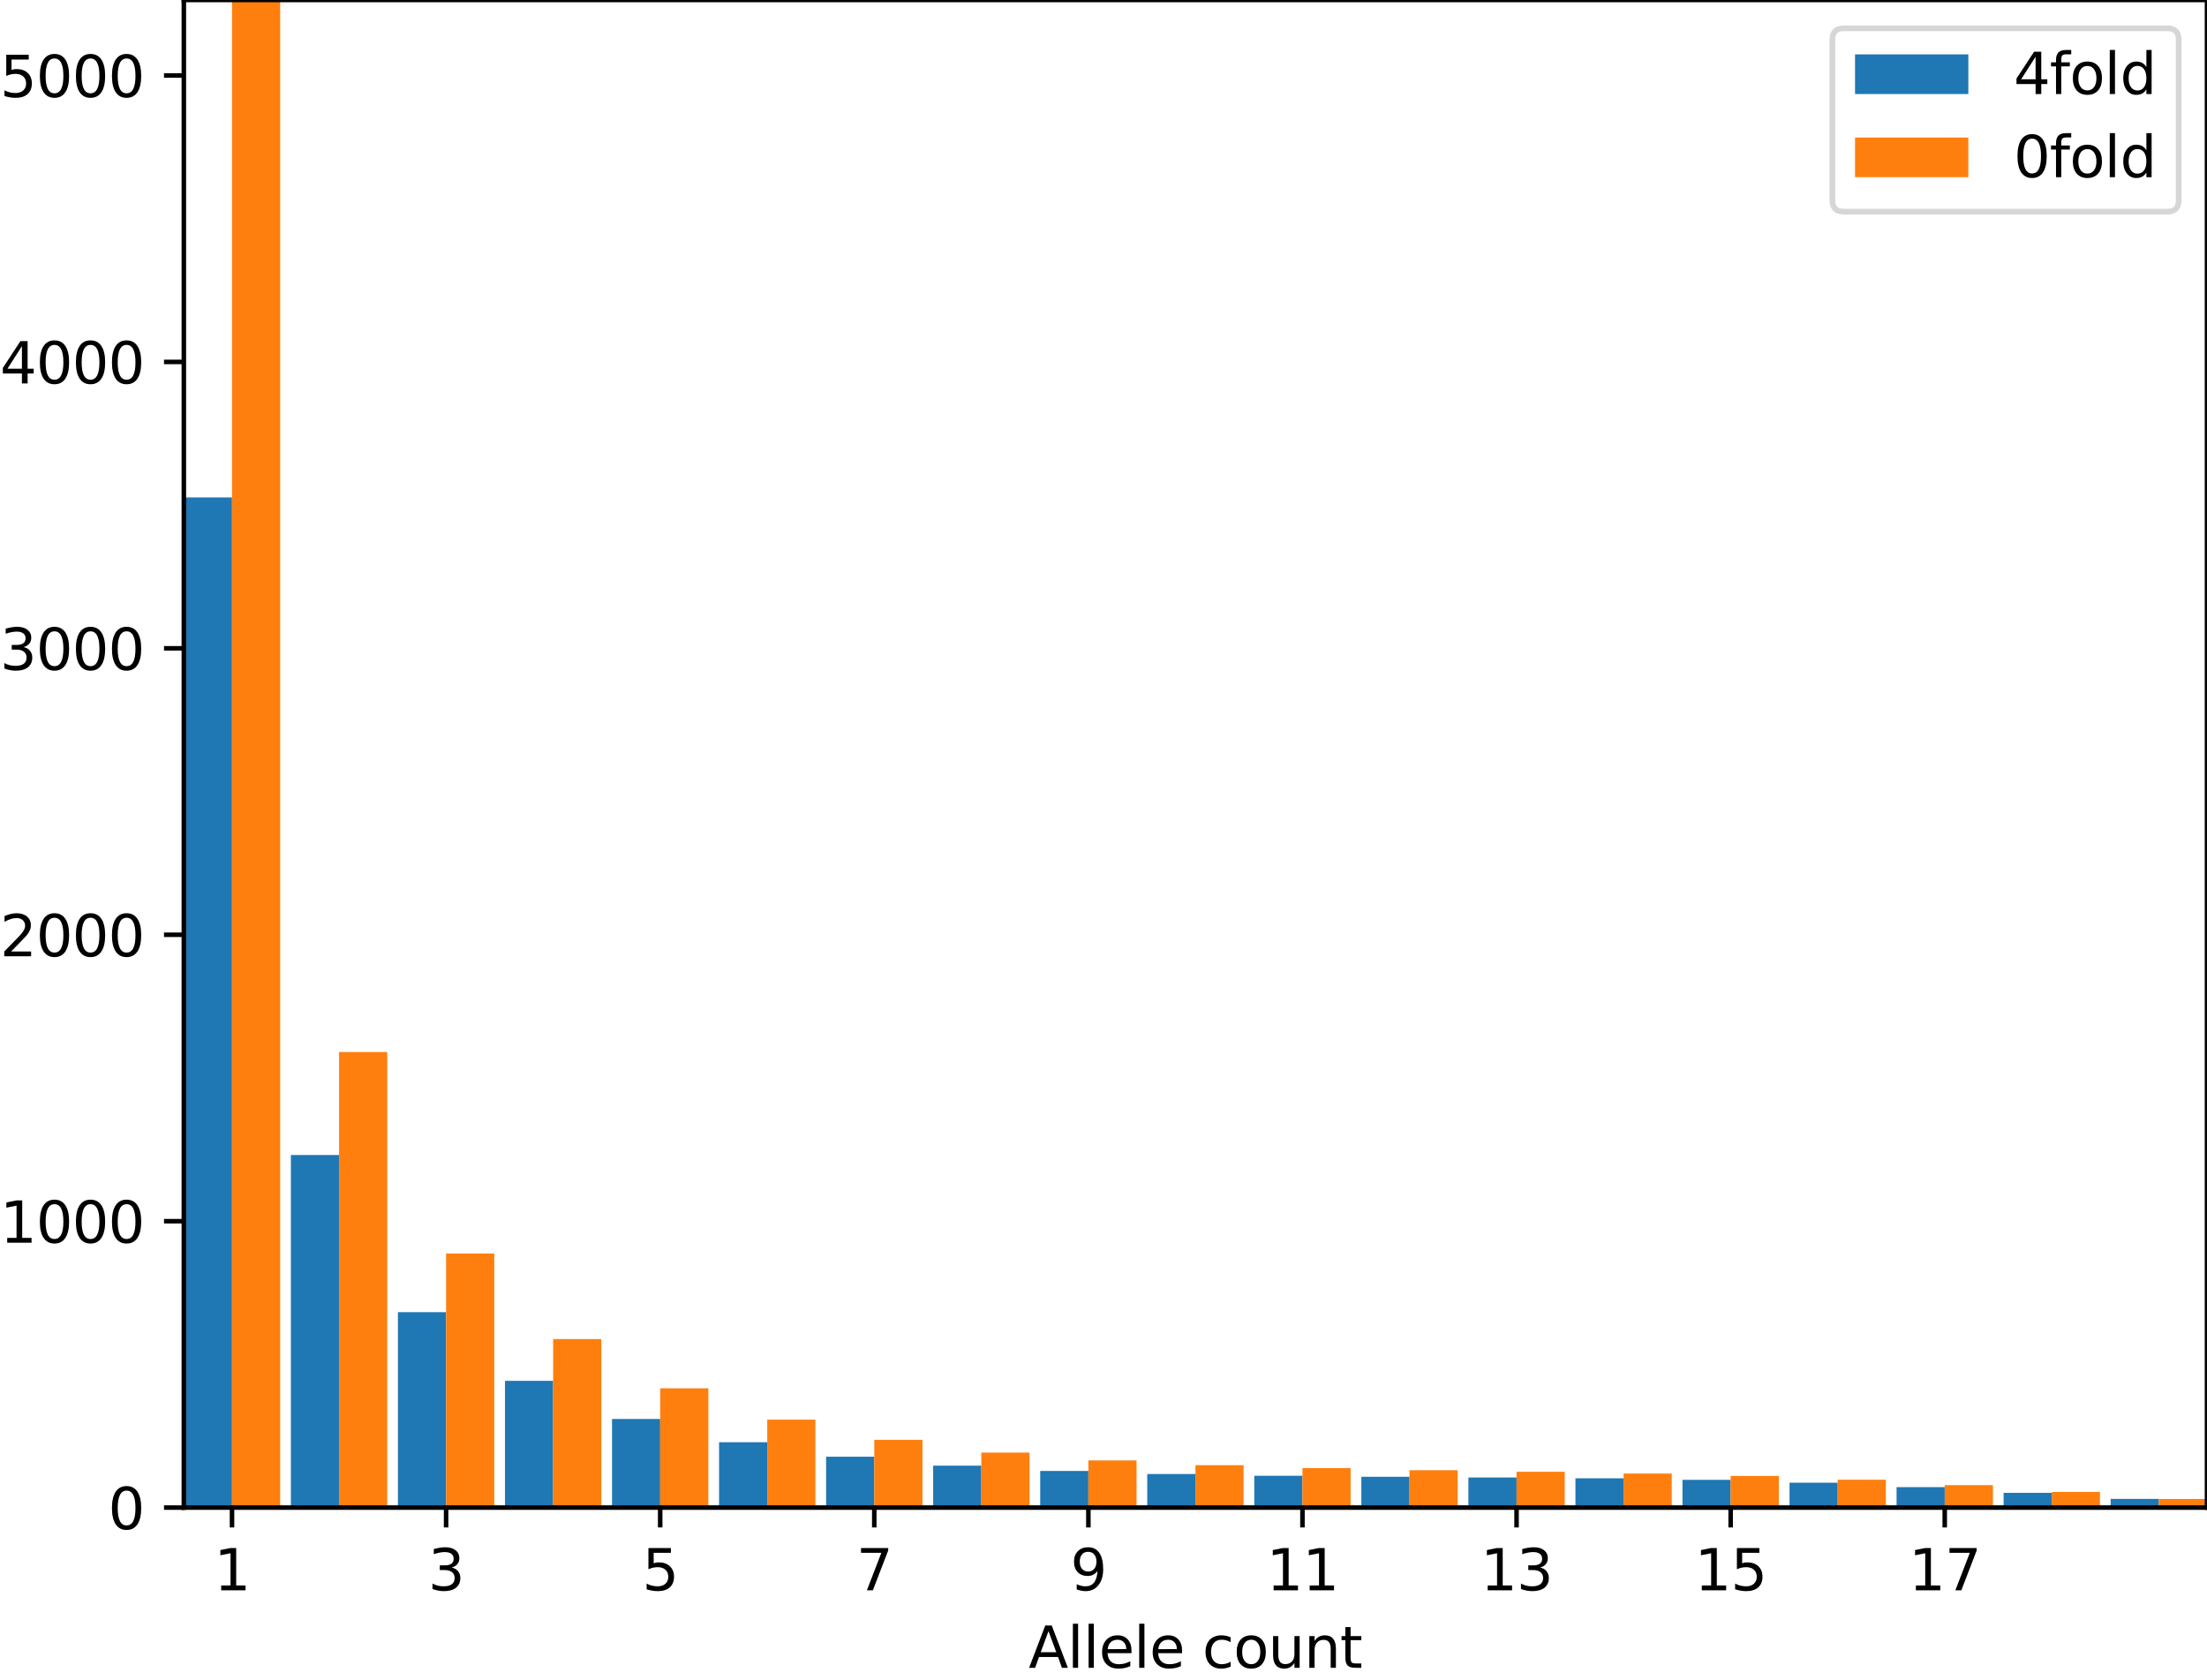<?xml version="1.0" encoding="utf-8" standalone="no"?>
<!DOCTYPE svg PUBLIC "-//W3C//DTD SVG 1.1//EN"
  "http://www.w3.org/Graphics/SVG/1.1/DTD/svg11.dtd">
<svg height="296.468pt" version="1.1" viewBox="0 0 389.57 296.468" width="389.57pt" xmlns="http://www.w3.org/2000/svg" xmlns:xlink="http://www.w3.org/1999/xlink">
 <defs>
  <style type="text/css">*{stroke-linecap:butt;stroke-linejoin:round;}</style>
 </defs>
 <g id="figure_1">
  <g id="patch_1">
   <path d="M 0 296.468 
L 389.57 296.468 
L 389.57 0 
L 0 0 
z
" style="fill:#ffffff;"/>
  </g>
  <g id="axes_1">
   <g id="patch_2">
    <path d="M 32.45 266.112 
L 389.57 266.112 
L 389.57 -0 
L 32.45 -0 
z
" style="fill:#ffffff;"/>
   </g>
   <g id="patch_3">
    <path clip-path="url(#p8091d69e59)" d="M 32.45 266.112 
L 40.953 266.112 
L 40.953 87.808 
L 32.45 87.808 
z
" style="fill:#1f77b4;"/>
   </g>
   <g id="patch_4">
    <path clip-path="url(#p8091d69e59)" d="M 51.345 266.112 
L 59.848 266.112 
L 59.848 203.874 
L 51.345 203.874 
z
" style="fill:#1f77b4;"/>
   </g>
   <g id="patch_5">
    <path clip-path="url(#p8091d69e59)" d="M 70.24 266.112 
L 78.743 266.112 
L 78.743 231.609 
L 70.24 231.609 
z
" style="fill:#1f77b4;"/>
   </g>
   <g id="patch_6">
    <path clip-path="url(#p8091d69e59)" d="M 89.136 266.112 
L 97.639 266.112 
L 97.639 243.734 
L 89.136 243.734 
z
" style="fill:#1f77b4;"/>
   </g>
   <g id="patch_7">
    <path clip-path="url(#p8091d69e59)" d="M 108.031 266.112 
L 116.534 266.112 
L 116.534 250.472 
L 108.031 250.472 
z
" style="fill:#1f77b4;"/>
   </g>
   <g id="patch_8">
    <path clip-path="url(#p8091d69e59)" d="M 126.926 266.112 
L 135.429 266.112 
L 135.429 254.571 
L 126.926 254.571 
z
" style="fill:#1f77b4;"/>
   </g>
   <g id="patch_9">
    <path clip-path="url(#p8091d69e59)" d="M 145.821 266.112 
L 154.324 266.112 
L 154.324 257.129 
L 145.821 257.129 
z
" style="fill:#1f77b4;"/>
   </g>
   <g id="patch_10">
    <path clip-path="url(#p8091d69e59)" d="M 164.717 266.112 
L 173.22 266.112 
L 173.22 258.705 
L 164.717 258.705 
z
" style="fill:#1f77b4;"/>
   </g>
   <g id="patch_11">
    <path clip-path="url(#p8091d69e59)" d="M 183.612 266.112 
L 192.115 266.112 
L 192.115 259.644 
L 183.612 259.644 
z
" style="fill:#1f77b4;"/>
   </g>
   <g id="patch_12">
    <path clip-path="url(#p8091d69e59)" d="M 202.507 266.112 
L 211.01 266.112 
L 211.01 260.186 
L 202.507 260.186 
z
" style="fill:#1f77b4;"/>
   </g>
   <g id="patch_13">
    <path clip-path="url(#p8091d69e59)" d="M 221.402 266.112 
L 229.905 266.112 
L 229.905 260.493 
L 221.402 260.493 
z
" style="fill:#1f77b4;"/>
   </g>
   <g id="patch_14">
    <path clip-path="url(#p8091d69e59)" d="M 240.298 266.112 
L 248.8 266.112 
L 248.8 260.671 
L 240.298 260.671 
z
" style="fill:#1f77b4;"/>
   </g>
   <g id="patch_15">
    <path clip-path="url(#p8091d69e59)" d="M 259.193 266.112 
L 267.696 266.112 
L 267.696 260.791 
L 259.193 260.791 
z
" style="fill:#1f77b4;"/>
   </g>
   <g id="patch_16">
    <path clip-path="url(#p8091d69e59)" d="M 278.088 266.112 
L 286.591 266.112 
L 286.591 260.935 
L 278.088 260.935 
z
" style="fill:#1f77b4;"/>
   </g>
   <g id="patch_17">
    <path clip-path="url(#p8091d69e59)" d="M 296.983 266.112 
L 305.486 266.112 
L 305.486 261.209 
L 296.983 261.209 
z
" style="fill:#1f77b4;"/>
   </g>
   <g id="patch_18">
    <path clip-path="url(#p8091d69e59)" d="M 315.879 266.112 
L 324.381 266.112 
L 324.381 261.715 
L 315.879 261.715 
z
" style="fill:#1f77b4;"/>
   </g>
   <g id="patch_19">
    <path clip-path="url(#p8091d69e59)" d="M 334.774 266.112 
L 343.277 266.112 
L 343.277 262.498 
L 334.774 262.498 
z
" style="fill:#1f77b4;"/>
   </g>
   <g id="patch_20">
    <path clip-path="url(#p8091d69e59)" d="M 353.669 266.112 
L 362.172 266.112 
L 362.172 263.503 
L 353.669 263.503 
z
" style="fill:#1f77b4;"/>
   </g>
   <g id="patch_21">
    <path clip-path="url(#p8091d69e59)" d="M 372.564 266.112 
L 381.067 266.112 
L 381.067 264.573 
L 372.564 264.573 
z
" style="fill:#1f77b4;"/>
   </g>
   <g id="patch_22">
    <path clip-path="url(#p8091d69e59)" d="M 40.953 266.112 
L 49.456 266.112 
L 49.456 -0 
L 40.953 -0 
z
" style="fill:#ff7f0e;"/>
   </g>
   <g id="patch_23">
    <path clip-path="url(#p8091d69e59)" d="M 59.848 266.112 
L 68.351 266.112 
L 68.351 185.698 
L 59.848 185.698 
z
" style="fill:#ff7f0e;"/>
   </g>
   <g id="patch_24">
    <path clip-path="url(#p8091d69e59)" d="M 78.743 266.112 
L 87.246 266.112 
L 87.246 221.257 
L 78.743 221.257 
z
" style="fill:#ff7f0e;"/>
   </g>
   <g id="patch_25">
    <path clip-path="url(#p8091d69e59)" d="M 97.639 266.112 
L 106.141 266.112 
L 106.141 236.358 
L 97.639 236.358 
z
" style="fill:#ff7f0e;"/>
   </g>
   <g id="patch_26">
    <path clip-path="url(#p8091d69e59)" d="M 116.534 266.112 
L 125.037 266.112 
L 125.037 245.053 
L 116.534 245.053 
z
" style="fill:#ff7f0e;"/>
   </g>
   <g id="patch_27">
    <path clip-path="url(#p8091d69e59)" d="M 135.429 266.112 
L 143.932 266.112 
L 143.932 250.577 
L 135.429 250.577 
z
" style="fill:#ff7f0e;"/>
   </g>
   <g id="patch_28">
    <path clip-path="url(#p8091d69e59)" d="M 154.324 266.112 
L 162.827 266.112 
L 162.827 254.141 
L 154.324 254.141 
z
" style="fill:#ff7f0e;"/>
   </g>
   <g id="patch_29">
    <path clip-path="url(#p8091d69e59)" d="M 173.22 266.112 
L 181.722 266.112 
L 181.722 256.399 
L 173.22 256.399 
z
" style="fill:#ff7f0e;"/>
   </g>
   <g id="patch_30">
    <path clip-path="url(#p8091d69e59)" d="M 192.115 266.112 
L 200.618 266.112 
L 200.618 257.785 
L 192.115 257.785 
z
" style="fill:#ff7f0e;"/>
   </g>
   <g id="patch_31">
    <path clip-path="url(#p8091d69e59)" d="M 211.01 266.112 
L 219.513 266.112 
L 219.513 258.622 
L 211.01 258.622 
z
" style="fill:#ff7f0e;"/>
   </g>
   <g id="patch_32">
    <path clip-path="url(#p8091d69e59)" d="M 229.905 266.112 
L 238.408 266.112 
L 238.408 259.144 
L 229.905 259.144 
z
" style="fill:#ff7f0e;"/>
   </g>
   <g id="patch_33">
    <path clip-path="url(#p8091d69e59)" d="M 248.8 266.112 
L 257.303 266.112 
L 257.303 259.502 
L 248.8 259.502 
z
" style="fill:#ff7f0e;"/>
   </g>
   <g id="patch_34">
    <path clip-path="url(#p8091d69e59)" d="M 267.696 266.112 
L 276.199 266.112 
L 276.199 259.79 
L 267.696 259.79 
z
" style="fill:#ff7f0e;"/>
   </g>
   <g id="patch_35">
    <path clip-path="url(#p8091d69e59)" d="M 286.591 266.112 
L 295.094 266.112 
L 295.094 260.094 
L 286.591 260.094 
z
" style="fill:#ff7f0e;"/>
   </g>
   <g id="patch_36">
    <path clip-path="url(#p8091d69e59)" d="M 305.486 266.112 
L 313.989 266.112 
L 313.989 260.522 
L 305.486 260.522 
z
" style="fill:#ff7f0e;"/>
   </g>
   <g id="patch_37">
    <path clip-path="url(#p8091d69e59)" d="M 324.381 266.112 
L 332.884 266.112 
L 332.884 261.189 
L 324.381 261.189 
z
" style="fill:#ff7f0e;"/>
   </g>
   <g id="patch_38">
    <path clip-path="url(#p8091d69e59)" d="M 343.277 266.112 
L 351.78 266.112 
L 351.78 262.149 
L 343.277 262.149 
z
" style="fill:#ff7f0e;"/>
   </g>
   <g id="patch_39">
    <path clip-path="url(#p8091d69e59)" d="M 362.172 266.112 
L 370.675 266.112 
L 370.675 263.345 
L 362.172 263.345 
z
" style="fill:#ff7f0e;"/>
   </g>
   <g id="patch_40">
    <path clip-path="url(#p8091d69e59)" d="M 381.067 266.112 
L 389.57 266.112 
L 389.57 264.589 
L 381.067 264.589 
z
" style="fill:#ff7f0e;"/>
   </g>
   <g id="matplotlib.axis_1">
    <g id="xtick_1">
     <g id="line2d_1">
      <defs>
       <path d="M 0 0 
L 0 3.5 
" id="mf0b29e2680" style="stroke:#000000;stroke-width:0.8;"/>
      </defs>
      <g>
       <use style="stroke:#000000;stroke-width:0.8;" x="40.953" xlink:href="#mf0b29e2680" y="266.112"/>
      </g>
     </g>
     <g id="text_1">
      <!-- 1 -->
      <g transform="translate(37.772 280.71)scale(0.1 -0.1)">
       <defs>
        <path d="M 794 531 
L 1825 531 
L 1825 4091 
L 703 3866 
L 703 4441 
L 1819 4666 
L 2450 4666 
L 2450 531 
L 3481 531 
L 3481 0 
L 794 0 
L 794 531 
z
" id="DejaVuSans-31" transform="scale(0.016)"/>
       </defs>
       <use xlink:href="#DejaVuSans-31"/>
      </g>
     </g>
    </g>
    <g id="xtick_2">
     <g id="line2d_2">
      <g>
       <use style="stroke:#000000;stroke-width:0.8;" x="78.743" xlink:href="#mf0b29e2680" y="266.112"/>
      </g>
     </g>
     <g id="text_2">
      <!-- 3 -->
      <g transform="translate(75.562 280.71)scale(0.1 -0.1)">
       <defs>
        <path d="M 2597 2516 
Q 3050 2419 3304 2112 
Q 3559 1806 3559 1356 
Q 3559 666 3084 287 
Q 2609 -91 1734 -91 
Q 1441 -91 1130 -33 
Q 819 25 488 141 
L 488 750 
Q 750 597 1062 519 
Q 1375 441 1716 441 
Q 2309 441 2620 675 
Q 2931 909 2931 1356 
Q 2931 1769 2642 2001 
Q 2353 2234 1838 2234 
L 1294 2234 
L 1294 2753 
L 1863 2753 
Q 2328 2753 2575 2939 
Q 2822 3125 2822 3475 
Q 2822 3834 2567 4026 
Q 2313 4219 1838 4219 
Q 1578 4219 1281 4162 
Q 984 4106 628 3988 
L 628 4550 
Q 988 4650 1302 4700 
Q 1616 4750 1894 4750 
Q 2613 4750 3031 4423 
Q 3450 4097 3450 3541 
Q 3450 3153 3228 2886 
Q 3006 2619 2597 2516 
z
" id="DejaVuSans-33" transform="scale(0.016)"/>
       </defs>
       <use xlink:href="#DejaVuSans-33"/>
      </g>
     </g>
    </g>
    <g id="xtick_3">
     <g id="line2d_3">
      <g>
       <use style="stroke:#000000;stroke-width:0.8;" x="116.534" xlink:href="#mf0b29e2680" y="266.112"/>
      </g>
     </g>
     <g id="text_3">
      <!-- 5 -->
      <g transform="translate(113.353 280.71)scale(0.1 -0.1)">
       <defs>
        <path d="M 691 4666 
L 3169 4666 
L 3169 4134 
L 1269 4134 
L 1269 2991 
Q 1406 3038 1543 3061 
Q 1681 3084 1819 3084 
Q 2600 3084 3056 2656 
Q 3513 2228 3513 1497 
Q 3513 744 3044 326 
Q 2575 -91 1722 -91 
Q 1428 -91 1123 -41 
Q 819 9 494 109 
L 494 744 
Q 775 591 1075 516 
Q 1375 441 1709 441 
Q 2250 441 2565 725 
Q 2881 1009 2881 1497 
Q 2881 1984 2565 2268 
Q 2250 2553 1709 2553 
Q 1456 2553 1204 2497 
Q 953 2441 691 2322 
L 691 4666 
z
" id="DejaVuSans-35" transform="scale(0.016)"/>
       </defs>
       <use xlink:href="#DejaVuSans-35"/>
      </g>
     </g>
    </g>
    <g id="xtick_4">
     <g id="line2d_4">
      <g>
       <use style="stroke:#000000;stroke-width:0.8;" x="154.324" xlink:href="#mf0b29e2680" y="266.112"/>
      </g>
     </g>
     <g id="text_4">
      <!-- 7 -->
      <g transform="translate(151.143 280.71)scale(0.1 -0.1)">
       <defs>
        <path d="M 525 4666 
L 3525 4666 
L 3525 4397 
L 1831 0 
L 1172 0 
L 2766 4134 
L 525 4134 
L 525 4666 
z
" id="DejaVuSans-37" transform="scale(0.016)"/>
       </defs>
       <use xlink:href="#DejaVuSans-37"/>
      </g>
     </g>
    </g>
    <g id="xtick_5">
     <g id="line2d_5">
      <g>
       <use style="stroke:#000000;stroke-width:0.8;" x="192.115" xlink:href="#mf0b29e2680" y="266.112"/>
      </g>
     </g>
     <g id="text_5">
      <!-- 9 -->
      <g transform="translate(188.934 280.71)scale(0.1 -0.1)">
       <defs>
        <path d="M 703 97 
L 703 672 
Q 941 559 1184 500 
Q 1428 441 1663 441 
Q 2288 441 2617 861 
Q 2947 1281 2994 2138 
Q 2813 1869 2534 1725 
Q 2256 1581 1919 1581 
Q 1219 1581 811 2004 
Q 403 2428 403 3163 
Q 403 3881 828 4315 
Q 1253 4750 1959 4750 
Q 2769 4750 3195 4129 
Q 3622 3509 3622 2328 
Q 3622 1225 3098 567 
Q 2575 -91 1691 -91 
Q 1453 -91 1209 -44 
Q 966 3 703 97 
z
M 1959 2075 
Q 2384 2075 2632 2365 
Q 2881 2656 2881 3163 
Q 2881 3666 2632 3958 
Q 2384 4250 1959 4250 
Q 1534 4250 1286 3958 
Q 1038 3666 1038 3163 
Q 1038 2656 1286 2365 
Q 1534 2075 1959 2075 
z
" id="DejaVuSans-39" transform="scale(0.016)"/>
       </defs>
       <use xlink:href="#DejaVuSans-39"/>
      </g>
     </g>
    </g>
    <g id="xtick_6">
     <g id="line2d_6">
      <g>
       <use style="stroke:#000000;stroke-width:0.8;" x="229.905" xlink:href="#mf0b29e2680" y="266.112"/>
      </g>
     </g>
     <g id="text_6">
      <!-- 11 -->
      <g transform="translate(223.543 280.71)scale(0.1 -0.1)">
       <use xlink:href="#DejaVuSans-31"/>
       <use x="63.623" xlink:href="#DejaVuSans-31"/>
      </g>
     </g>
    </g>
    <g id="xtick_7">
     <g id="line2d_7">
      <g>
       <use style="stroke:#000000;stroke-width:0.8;" x="267.696" xlink:href="#mf0b29e2680" y="266.112"/>
      </g>
     </g>
     <g id="text_7">
      <!-- 13 -->
      <g transform="translate(261.333 280.71)scale(0.1 -0.1)">
       <use xlink:href="#DejaVuSans-31"/>
       <use x="63.623" xlink:href="#DejaVuSans-33"/>
      </g>
     </g>
    </g>
    <g id="xtick_8">
     <g id="line2d_8">
      <g>
       <use style="stroke:#000000;stroke-width:0.8;" x="305.486" xlink:href="#mf0b29e2680" y="266.112"/>
      </g>
     </g>
     <g id="text_8">
      <!-- 15 -->
      <g transform="translate(299.124 280.71)scale(0.1 -0.1)">
       <use xlink:href="#DejaVuSans-31"/>
       <use x="63.623" xlink:href="#DejaVuSans-35"/>
      </g>
     </g>
    </g>
    <g id="xtick_9">
     <g id="line2d_9">
      <g>
       <use style="stroke:#000000;stroke-width:0.8;" x="343.277" xlink:href="#mf0b29e2680" y="266.112"/>
      </g>
     </g>
     <g id="text_9">
      <!-- 17 -->
      <g transform="translate(336.914 280.71)scale(0.1 -0.1)">
       <use xlink:href="#DejaVuSans-31"/>
       <use x="63.623" xlink:href="#DejaVuSans-37"/>
      </g>
     </g>
    </g>
    <g id="text_10">
     <!-- Allele count -->
     <g transform="translate(181.574 294.389)scale(0.1 -0.1)">
      <defs>
       <path d="M 2188 4044 
L 1331 1722 
L 3047 1722 
L 2188 4044 
z
M 1831 4666 
L 2547 4666 
L 4325 0 
L 3669 0 
L 3244 1197 
L 1141 1197 
L 716 0 
L 50 0 
L 1831 4666 
z
" id="DejaVuSans-41" transform="scale(0.016)"/>
       <path d="M 603 4863 
L 1178 4863 
L 1178 0 
L 603 0 
L 603 4863 
z
" id="DejaVuSans-6c" transform="scale(0.016)"/>
       <path d="M 3597 1894 
L 3597 1613 
L 953 1613 
Q 991 1019 1311 708 
Q 1631 397 2203 397 
Q 2534 397 2845 478 
Q 3156 559 3463 722 
L 3463 178 
Q 3153 47 2828 -22 
Q 2503 -91 2169 -91 
Q 1331 -91 842 396 
Q 353 884 353 1716 
Q 353 2575 817 3079 
Q 1281 3584 2069 3584 
Q 2775 3584 3186 3129 
Q 3597 2675 3597 1894 
z
M 3022 2063 
Q 3016 2534 2758 2815 
Q 2500 3097 2075 3097 
Q 1594 3097 1305 2825 
Q 1016 2553 972 2059 
L 3022 2063 
z
" id="DejaVuSans-65" transform="scale(0.016)"/>
       <path id="DejaVuSans-20" transform="scale(0.016)"/>
       <path d="M 3122 3366 
L 3122 2828 
Q 2878 2963 2633 3030 
Q 2388 3097 2138 3097 
Q 1578 3097 1268 2742 
Q 959 2388 959 1747 
Q 959 1106 1268 751 
Q 1578 397 2138 397 
Q 2388 397 2633 464 
Q 2878 531 3122 666 
L 3122 134 
Q 2881 22 2623 -34 
Q 2366 -91 2075 -91 
Q 1284 -91 818 406 
Q 353 903 353 1747 
Q 353 2603 823 3093 
Q 1294 3584 2113 3584 
Q 2378 3584 2631 3529 
Q 2884 3475 3122 3366 
z
" id="DejaVuSans-63" transform="scale(0.016)"/>
       <path d="M 1959 3097 
Q 1497 3097 1228 2736 
Q 959 2375 959 1747 
Q 959 1119 1226 758 
Q 1494 397 1959 397 
Q 2419 397 2687 759 
Q 2956 1122 2956 1747 
Q 2956 2369 2687 2733 
Q 2419 3097 1959 3097 
z
M 1959 3584 
Q 2709 3584 3137 3096 
Q 3566 2609 3566 1747 
Q 3566 888 3137 398 
Q 2709 -91 1959 -91 
Q 1206 -91 779 398 
Q 353 888 353 1747 
Q 353 2609 779 3096 
Q 1206 3584 1959 3584 
z
" id="DejaVuSans-6f" transform="scale(0.016)"/>
       <path d="M 544 1381 
L 544 3500 
L 1119 3500 
L 1119 1403 
Q 1119 906 1312 657 
Q 1506 409 1894 409 
Q 2359 409 2629 706 
Q 2900 1003 2900 1516 
L 2900 3500 
L 3475 3500 
L 3475 0 
L 2900 0 
L 2900 538 
Q 2691 219 2414 64 
Q 2138 -91 1772 -91 
Q 1169 -91 856 284 
Q 544 659 544 1381 
z
M 1991 3584 
L 1991 3584 
z
" id="DejaVuSans-75" transform="scale(0.016)"/>
       <path d="M 3513 2113 
L 3513 0 
L 2938 0 
L 2938 2094 
Q 2938 2591 2744 2837 
Q 2550 3084 2163 3084 
Q 1697 3084 1428 2787 
Q 1159 2491 1159 1978 
L 1159 0 
L 581 0 
L 581 3500 
L 1159 3500 
L 1159 2956 
Q 1366 3272 1645 3428 
Q 1925 3584 2291 3584 
Q 2894 3584 3203 3211 
Q 3513 2838 3513 2113 
z
" id="DejaVuSans-6e" transform="scale(0.016)"/>
       <path d="M 1172 4494 
L 1172 3500 
L 2356 3500 
L 2356 3053 
L 1172 3053 
L 1172 1153 
Q 1172 725 1289 603 
Q 1406 481 1766 481 
L 2356 481 
L 2356 0 
L 1766 0 
Q 1100 0 847 248 
Q 594 497 594 1153 
L 594 3053 
L 172 3053 
L 172 3500 
L 594 3500 
L 594 4494 
L 1172 4494 
z
" id="DejaVuSans-74" transform="scale(0.016)"/>
      </defs>
      <use xlink:href="#DejaVuSans-41"/>
      <use x="68.408" xlink:href="#DejaVuSans-6c"/>
      <use x="96.191" xlink:href="#DejaVuSans-6c"/>
      <use x="123.975" xlink:href="#DejaVuSans-65"/>
      <use x="185.498" xlink:href="#DejaVuSans-6c"/>
      <use x="213.281" xlink:href="#DejaVuSans-65"/>
      <use x="274.805" xlink:href="#DejaVuSans-20"/>
      <use x="306.592" xlink:href="#DejaVuSans-63"/>
      <use x="361.572" xlink:href="#DejaVuSans-6f"/>
      <use x="422.754" xlink:href="#DejaVuSans-75"/>
      <use x="486.133" xlink:href="#DejaVuSans-6e"/>
      <use x="549.512" xlink:href="#DejaVuSans-74"/>
     </g>
    </g>
   </g>
   <g id="matplotlib.axis_2">
    <g id="ytick_1">
     <g id="line2d_10">
      <defs>
       <path d="M 0 0 
L -3.5 0 
" id="m5764ec1dbb" style="stroke:#000000;stroke-width:0.8;"/>
      </defs>
      <g>
       <use style="stroke:#000000;stroke-width:0.8;" x="32.45" xlink:href="#m5764ec1dbb" y="266.112"/>
      </g>
     </g>
     <g id="text_11">
      <!-- 0 -->
      <g transform="translate(19.087 269.911)scale(0.1 -0.1)">
       <defs>
        <path d="M 2034 4250 
Q 1547 4250 1301 3770 
Q 1056 3291 1056 2328 
Q 1056 1369 1301 889 
Q 1547 409 2034 409 
Q 2525 409 2770 889 
Q 3016 1369 3016 2328 
Q 3016 3291 2770 3770 
Q 2525 4250 2034 4250 
z
M 2034 4750 
Q 2819 4750 3233 4129 
Q 3647 3509 3647 2328 
Q 3647 1150 3233 529 
Q 2819 -91 2034 -91 
Q 1250 -91 836 529 
Q 422 1150 422 2328 
Q 422 3509 836 4129 
Q 1250 4750 2034 4750 
z
" id="DejaVuSans-30" transform="scale(0.016)"/>
       </defs>
       <use xlink:href="#DejaVuSans-30"/>
      </g>
     </g>
    </g>
    <g id="ytick_2">
     <g id="line2d_11">
      <g>
       <use style="stroke:#000000;stroke-width:0.8;" x="32.45" xlink:href="#m5764ec1dbb" y="215.555"/>
      </g>
     </g>
     <g id="text_12">
      <!-- 1000 -->
      <g transform="translate(0 219.354)scale(0.1 -0.1)">
       <use xlink:href="#DejaVuSans-31"/>
       <use x="63.623" xlink:href="#DejaVuSans-30"/>
       <use x="127.246" xlink:href="#DejaVuSans-30"/>
       <use x="190.869" xlink:href="#DejaVuSans-30"/>
      </g>
     </g>
    </g>
    <g id="ytick_3">
     <g id="line2d_12">
      <g>
       <use style="stroke:#000000;stroke-width:0.8;" x="32.45" xlink:href="#m5764ec1dbb" y="164.997"/>
      </g>
     </g>
     <g id="text_13">
      <!-- 2000 -->
      <g transform="translate(0 168.796)scale(0.1 -0.1)">
       <defs>
        <path d="M 1228 531 
L 3431 531 
L 3431 0 
L 469 0 
L 469 531 
Q 828 903 1448 1529 
Q 2069 2156 2228 2338 
Q 2531 2678 2651 2914 
Q 2772 3150 2772 3378 
Q 2772 3750 2511 3984 
Q 2250 4219 1831 4219 
Q 1534 4219 1204 4116 
Q 875 4013 500 3803 
L 500 4441 
Q 881 4594 1212 4672 
Q 1544 4750 1819 4750 
Q 2544 4750 2975 4387 
Q 3406 4025 3406 3419 
Q 3406 3131 3298 2873 
Q 3191 2616 2906 2266 
Q 2828 2175 2409 1742 
Q 1991 1309 1228 531 
z
" id="DejaVuSans-32" transform="scale(0.016)"/>
       </defs>
       <use xlink:href="#DejaVuSans-32"/>
       <use x="63.623" xlink:href="#DejaVuSans-30"/>
       <use x="127.246" xlink:href="#DejaVuSans-30"/>
       <use x="190.869" xlink:href="#DejaVuSans-30"/>
      </g>
     </g>
    </g>
    <g id="ytick_4">
     <g id="line2d_13">
      <g>
       <use style="stroke:#000000;stroke-width:0.8;" x="32.45" xlink:href="#m5764ec1dbb" y="114.44"/>
      </g>
     </g>
     <g id="text_14">
      <!-- 3000 -->
      <g transform="translate(0 118.239)scale(0.1 -0.1)">
       <use xlink:href="#DejaVuSans-33"/>
       <use x="63.623" xlink:href="#DejaVuSans-30"/>
       <use x="127.246" xlink:href="#DejaVuSans-30"/>
       <use x="190.869" xlink:href="#DejaVuSans-30"/>
      </g>
     </g>
    </g>
    <g id="ytick_5">
     <g id="line2d_14">
      <g>
       <use style="stroke:#000000;stroke-width:0.8;" x="32.45" xlink:href="#m5764ec1dbb" y="63.882"/>
      </g>
     </g>
     <g id="text_15">
      <!-- 4000 -->
      <g transform="translate(0 67.681)scale(0.1 -0.1)">
       <defs>
        <path d="M 2419 4116 
L 825 1625 
L 2419 1625 
L 2419 4116 
z
M 2253 4666 
L 3047 4666 
L 3047 1625 
L 3713 1625 
L 3713 1100 
L 3047 1100 
L 3047 0 
L 2419 0 
L 2419 1100 
L 313 1100 
L 313 1709 
L 2253 4666 
z
" id="DejaVuSans-34" transform="scale(0.016)"/>
       </defs>
       <use xlink:href="#DejaVuSans-34"/>
       <use x="63.623" xlink:href="#DejaVuSans-30"/>
       <use x="127.246" xlink:href="#DejaVuSans-30"/>
       <use x="190.869" xlink:href="#DejaVuSans-30"/>
      </g>
     </g>
    </g>
    <g id="ytick_6">
     <g id="line2d_15">
      <g>
       <use style="stroke:#000000;stroke-width:0.8;" x="32.45" xlink:href="#m5764ec1dbb" y="13.325"/>
      </g>
     </g>
     <g id="text_16">
      <!-- 5000 -->
      <g transform="translate(0 17.124)scale(0.1 -0.1)">
       <use xlink:href="#DejaVuSans-35"/>
       <use x="63.623" xlink:href="#DejaVuSans-30"/>
       <use x="127.246" xlink:href="#DejaVuSans-30"/>
       <use x="190.869" xlink:href="#DejaVuSans-30"/>
      </g>
     </g>
    </g>
   </g>
   <g id="patch_41">
    <path d="M 32.45 266.112 
L 32.45 -0 
" style="fill:none;stroke:#000000;stroke-linecap:square;stroke-linejoin:miter;stroke-width:0.8;"/>
   </g>
   <g id="patch_42">
    <path d="M 389.57 266.112 
L 389.57 -0 
" style="fill:none;stroke:#000000;stroke-linecap:square;stroke-linejoin:miter;stroke-width:0.8;"/>
   </g>
   <g id="patch_43">
    <path d="M 32.45 266.112 
L 389.57 266.112 
" style="fill:none;stroke:#000000;stroke-linecap:square;stroke-linejoin:miter;stroke-width:0.8;"/>
   </g>
   <g id="patch_44">
    <path d="M 32.45 -0 
L 389.57 -0 
" style="fill:none;stroke:#000000;stroke-linecap:square;stroke-linejoin:miter;stroke-width:0.8;"/>
   </g>
   <g id="legend_1">
    <g id="patch_45">
     <path d="M 325.442 37.356 
L 382.57 37.356 
Q 384.57 37.356 384.57 35.356 
L 384.57 7 
Q 384.57 5 382.57 5 
L 325.442 5 
Q 323.442 5 323.442 7 
L 323.442 35.356 
Q 323.442 37.356 325.442 37.356 
z
" style="fill:#ffffff;opacity:0.8;stroke:#cccccc;stroke-linejoin:miter;"/>
    </g>
    <g id="patch_46">
     <path d="M 327.442 16.598 
L 347.442 16.598 
L 347.442 9.598 
L 327.442 9.598 
z
" style="fill:#1f77b4;"/>
    </g>
    <g id="text_17">
     <!-- 4fold -->
     <g transform="translate(355.442 16.598)scale(0.1 -0.1)">
      <defs>
       <path d="M 2375 4863 
L 2375 4384 
L 1825 4384 
Q 1516 4384 1395 4259 
Q 1275 4134 1275 3809 
L 1275 3500 
L 2222 3500 
L 2222 3053 
L 1275 3053 
L 1275 0 
L 697 0 
L 697 3053 
L 147 3053 
L 147 3500 
L 697 3500 
L 697 3744 
Q 697 4328 969 4595 
Q 1241 4863 1831 4863 
L 2375 4863 
z
" id="DejaVuSans-66" transform="scale(0.016)"/>
       <path d="M 2906 2969 
L 2906 4863 
L 3481 4863 
L 3481 0 
L 2906 0 
L 2906 525 
Q 2725 213 2448 61 
Q 2172 -91 1784 -91 
Q 1150 -91 751 415 
Q 353 922 353 1747 
Q 353 2572 751 3078 
Q 1150 3584 1784 3584 
Q 2172 3584 2448 3432 
Q 2725 3281 2906 2969 
z
M 947 1747 
Q 947 1113 1208 752 
Q 1469 391 1925 391 
Q 2381 391 2643 752 
Q 2906 1113 2906 1747 
Q 2906 2381 2643 2742 
Q 2381 3103 1925 3103 
Q 1469 3103 1208 2742 
Q 947 2381 947 1747 
z
" id="DejaVuSans-64" transform="scale(0.016)"/>
      </defs>
      <use xlink:href="#DejaVuSans-34"/>
      <use x="63.623" xlink:href="#DejaVuSans-66"/>
      <use x="98.828" xlink:href="#DejaVuSans-6f"/>
      <use x="160.01" xlink:href="#DejaVuSans-6c"/>
      <use x="187.793" xlink:href="#DejaVuSans-64"/>
     </g>
    </g>
    <g id="patch_47">
     <path d="M 327.442 31.277 
L 347.442 31.277 
L 347.442 24.277 
L 327.442 24.277 
z
" style="fill:#ff7f0e;"/>
    </g>
    <g id="text_18">
     <!-- 0fold -->
     <g transform="translate(355.442 31.277)scale(0.1 -0.1)">
      <use xlink:href="#DejaVuSans-30"/>
      <use x="63.623" xlink:href="#DejaVuSans-66"/>
      <use x="98.828" xlink:href="#DejaVuSans-6f"/>
      <use x="160.01" xlink:href="#DejaVuSans-6c"/>
      <use x="187.793" xlink:href="#DejaVuSans-64"/>
     </g>
    </g>
   </g>
  </g>
 </g>
 <defs>
  <clipPath id="p8091d69e59">
   <rect height="266.112" width="357.12" x="32.45" y="-0"/>
  </clipPath>
 </defs>
</svg>
